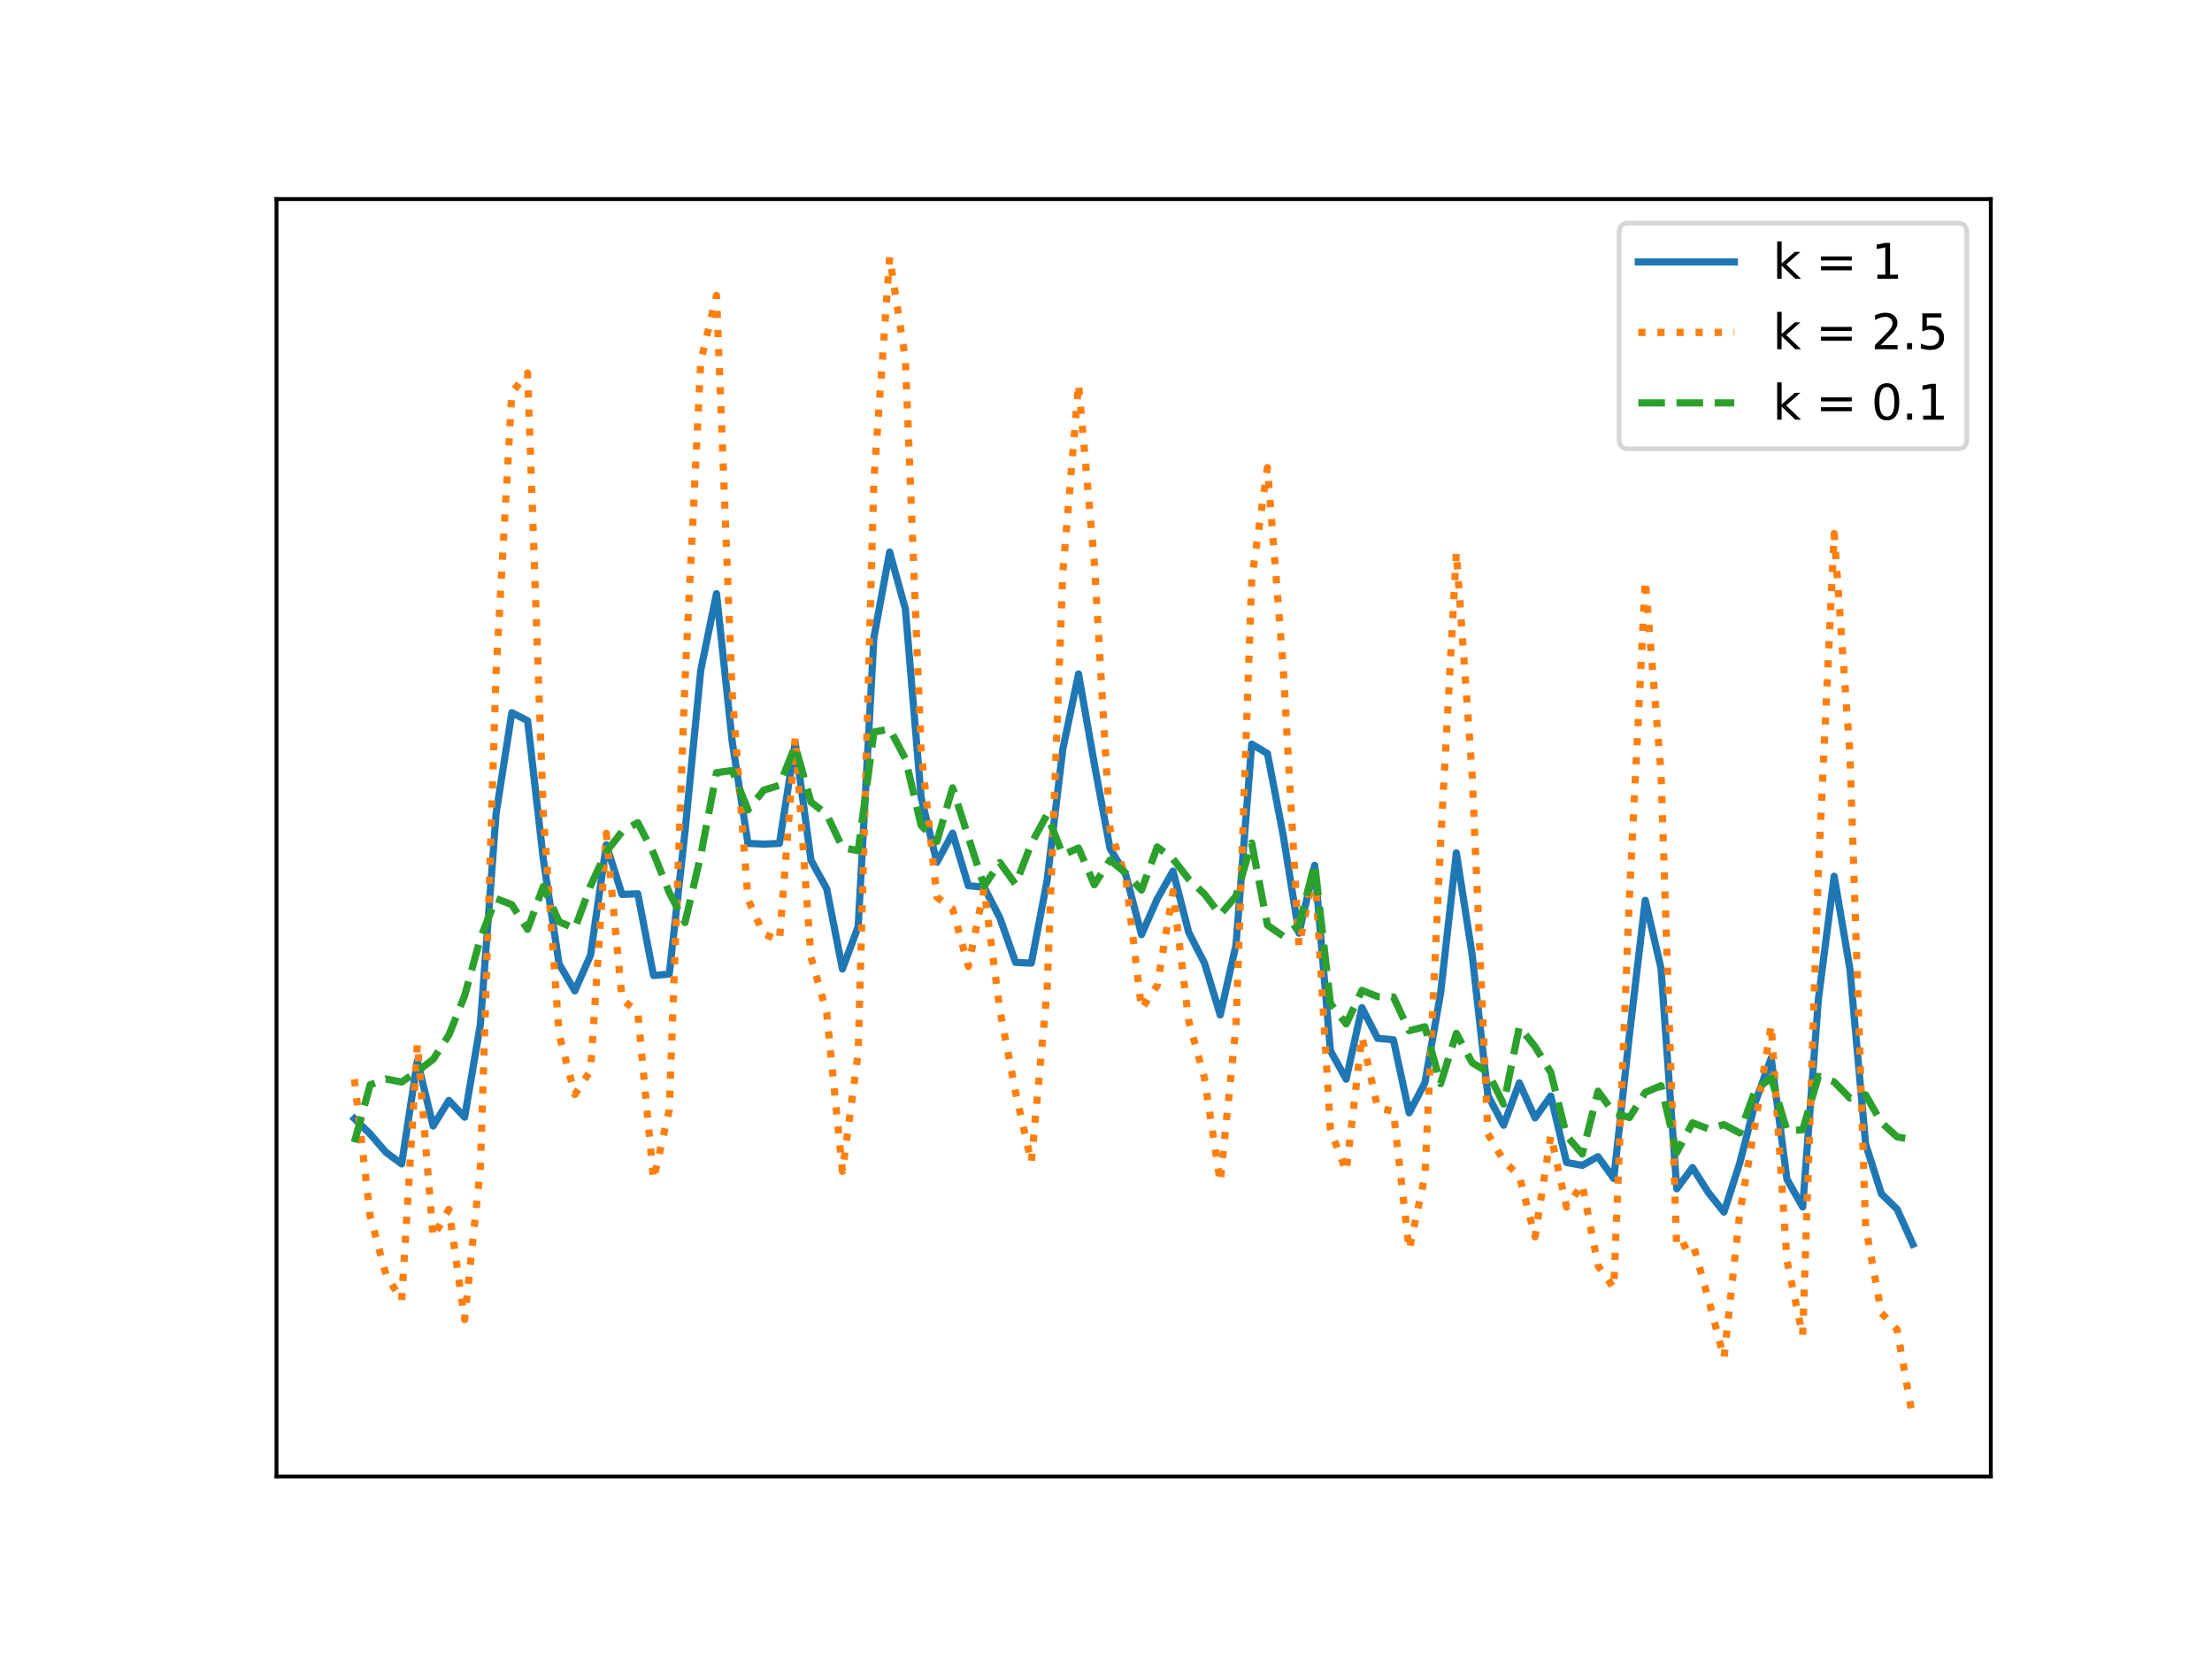 <?xml version="1.0" encoding="utf-8" standalone="no"?>
<!DOCTYPE svg PUBLIC "-//W3C//DTD SVG 1.1//EN"
  "http://www.w3.org/Graphics/SVG/1.1/DTD/svg11.dtd">
<svg xmlns:xlink="http://www.w3.org/1999/xlink" width="460.8pt" height="345.6pt" viewBox="0 0 460.8 345.6" xmlns="http://www.w3.org/2000/svg" version="1.1">
 <defs>
  <style type="text/css">*{stroke-linejoin: round; stroke-linecap: butt}</style>
 </defs>
 <g id="figure_1">
  <g id="patch_1">
   <path d="M 0 345.6 
L 460.8 345.6 
L 460.8 0 
L 0 0 
z
" style="fill: #ffffff"/>
  </g>
  <g id="axes_1">
   <g id="patch_2">
    <path d="M 57.6 307.584 
L 414.72 307.584 
L 414.72 41.472 
L 57.6 41.472 
z
" style="fill: #ffffff"/>
   </g>
   <g id="matplotlib.axis_1"/>
   <g id="matplotlib.axis_2"/>
   <g id="line2d_1">
    <path d="M 73.833 233.037 
L 77.112 236.231 
L 80.391 240.034 
L 83.671 242.468 
L 86.95 221.02 
L 90.229 234.558 
L 93.509 229.234 
L 96.788 232.733 
L 100.067 213.415 
L 103.347 169.454 
L 106.626 148.463 
L 109.905 150.136 
L 113.185 179.037 
L 116.464 200.789 
L 119.743 206.417 
L 123.023 198.964 
L 126.302 175.995 
L 129.581 186.339 
L 132.861 186.187 
L 136.14 203.223 
L 139.42 202.919 
L 142.699 173.257 
L 145.978 139.64 
L 149.258 123.669 
L 152.537 154.547 
L 155.816 175.691 
L 159.096 175.843 
L 162.375 175.691 
L 165.654 154.699 
L 168.934 179.189 
L 172.213 185.122 
L 175.492 201.854 
L 178.772 193.032 
L 182.051 132.795 
L 185.33 114.998 
L 188.61 126.863 
L 191.889 166.108 
L 195.168 179.646 
L 198.448 173.561 
L 201.727 184.513 
L 205.006 184.817 
L 208.286 191.206 
L 211.565 200.485 
L 214.844 200.637 
L 218.124 183.448 
L 221.403 156.068 
L 224.682 140.401 
L 227.962 159.111 
L 231.241 176.756 
L 234.52 182.232 
L 237.8 194.705 
L 241.079 187.251 
L 244.358 181.471 
L 247.638 194.248 
L 250.917 200.637 
L 254.196 211.437 
L 257.476 196.834 
L 260.755 155.004 
L 264.034 156.981 
L 267.314 174.018 
L 270.593 194.401 
L 273.872 180.254 
L 277.152 218.891 
L 280.431 224.823 
L 283.71 209.916 
L 286.99 216.305 
L 290.269 216.609 
L 293.548 231.82 
L 296.828 225.583 
L 300.107 206.874 
L 303.386 177.668 
L 306.666 198.812 
L 309.945 228.169 
L 313.224 234.406 
L 316.504 225.583 
L 319.783 232.885 
L 323.062 228.321 
L 326.342 242.164 
L 329.621 242.772 
L 332.9 240.947 
L 336.18 245.51 
L 339.459 215.392 
L 342.739 187.556 
L 346.018 201.702 
L 349.297 247.64 
L 352.577 243.228 
L 355.856 248.4 
L 359.135 252.507 
L 362.415 242.316 
L 365.694 229.538 
L 368.973 220.412 
L 372.253 245.662 
L 375.532 251.443 
L 378.811 208.091 
L 382.091 182.536 
L 385.37 201.854 
L 388.649 238.361 
L 391.929 248.704 
L 395.208 251.899 
L 398.487 259.2 
" clip-path="url(#p8c00c67fcb)" style="fill: none; stroke: #1f77b4; stroke-width: 1.5; stroke-linecap: square"/>
   </g>
   <g id="line2d_2">
    <path d="M 73.833 224.809 
L 77.112 253.323 
L 80.391 265.477 
L 83.671 270.899 
L 86.95 217.443 
L 90.229 257.682 
L 93.509 251.925 
L 96.788 274.889 
L 100.067 243.311 
L 103.347 139.908 
L 106.626 81.793 
L 109.905 77.703 
L 113.185 169.657 
L 116.464 215.442 
L 119.743 228.017 
L 123.023 223.023 
L 126.302 173.592 
L 129.581 208.147 
L 132.861 210.888 
L 136.14 245.703 
L 139.42 231.222 
L 142.699 141.703 
L 145.978 75.33 
L 149.258 61.521 
L 152.537 144.594 
L 155.816 187.328 
L 159.096 194.57 
L 162.375 195.871 
L 165.654 153.585 
L 168.934 199.365 
L 172.213 210.954 
L 175.492 244.021 
L 178.772 219.363 
L 182.051 99.958 
L 185.33 53.568 
L 188.61 74.883 
L 191.889 156.388 
L 195.168 186.888 
L 198.448 189.32 
L 201.727 201.347 
L 205.006 185.186 
L 208.286 210.418 
L 211.565 227.558 
L 214.844 242.156 
L 218.124 206.379 
L 221.403 119.358 
L 224.682 79.979 
L 227.962 117.111 
L 231.241 172.744 
L 234.52 182.818 
L 237.8 210.173 
L 241.079 205.285 
L 244.358 185.703 
L 247.638 212.739 
L 250.917 224.609 
L 254.196 246.264 
L 257.476 213.773 
L 260.755 120.664 
L 264.034 97.4 
L 267.314 139.035 
L 270.593 197.106 
L 273.872 180.783 
L 277.152 235.341 
L 280.431 244.015 
L 283.71 215.931 
L 286.99 230.787 
L 290.269 231.495 
L 293.548 260.321 
L 296.828 245.074 
L 300.107 175.431 
L 303.386 115.015 
L 306.666 161.219 
L 309.945 236.179 
L 313.224 241.758 
L 316.504 245.046 
L 319.783 257.654 
L 323.062 236.51 
L 326.342 251.447 
L 329.621 246.732 
L 332.9 263.662 
L 336.18 268.34 
L 339.459 186.376 
L 342.739 120.882 
L 346.018 160.919 
L 349.297 260.179 
L 352.577 258.786 
L 355.856 270.483 
L 359.135 282.887 
L 362.415 252.831 
L 365.694 233.733 
L 368.973 213.517 
L 372.253 262.581 
L 375.532 278.233 
L 378.811 181.214 
L 382.091 111.129 
L 385.37 157.017 
L 388.649 255.496 
L 391.929 273.476 
L 395.208 277.001 
L 398.487 295.488 
" clip-path="url(#p8c00c67fcb)" style="fill: none; stroke-dasharray: 1.5,2.475; stroke-dashoffset: 0; stroke: #ff7f0e; stroke-width: 1.5"/>
   </g>
   <g id="line2d_3">
    <path d="M 73.833 237.974 
L 77.112 225.976 
L 80.391 224.768 
L 83.671 225.409 
L 86.95 223.166 
L 90.229 220.684 
L 93.509 215.62 
L 96.788 207.439 
L 100.067 195.476 
L 103.347 187.182 
L 106.626 188.465 
L 109.905 193.596 
L 113.185 184.665 
L 116.464 191.997 
L 119.743 193.457 
L 123.023 184.529 
L 126.302 177.437 
L 129.581 173.254 
L 132.861 171.366 
L 136.14 177.735 
L 139.42 185.937 
L 142.699 192.189 
L 145.978 178.226 
L 149.258 160.957 
L 152.537 160.519 
L 155.816 168.709 
L 159.096 164.607 
L 162.375 163.583 
L 165.654 155.368 
L 168.934 167.084 
L 172.213 169.622 
L 175.492 176.554 
L 178.772 177.233 
L 182.051 152.497 
L 185.33 151.856 
L 188.61 158.051 
L 191.889 171.939 
L 195.168 175.3 
L 198.448 164.106 
L 201.727 174.413 
L 205.006 184.596 
L 208.286 179.679 
L 211.565 184.241 
L 214.844 175.726 
L 218.124 169.69 
L 221.403 178.095 
L 224.682 176.654 
L 227.962 184.31 
L 231.241 179.163 
L 234.52 181.88 
L 237.8 185.424 
L 241.079 176.431 
L 244.358 178.932 
L 247.638 183.154 
L 250.917 186.254 
L 254.196 190.541 
L 257.476 186.671 
L 260.755 175.607 
L 264.034 192.73 
L 267.314 195.007 
L 270.593 192.777 
L 273.872 179.937 
L 277.152 209.02 
L 280.431 213.308 
L 283.71 206.307 
L 286.99 207.615 
L 290.269 207.677 
L 293.548 214.72 
L 296.828 213.889 
L 300.107 225.74 
L 303.386 215.26 
L 306.666 221.368 
L 309.945 223.364 
L 313.224 229.995 
L 316.504 213.906 
L 319.783 218.023 
L 323.062 223.408 
L 326.342 236.593 
L 329.621 240.396 
L 332.9 227.318 
L 336.18 231.812 
L 339.459 232.802 
L 342.739 227.56 
L 346.018 226.172 
L 349.297 240.116 
L 352.577 233.894 
L 355.856 235.151 
L 359.135 234.279 
L 362.415 236.007 
L 365.694 227.022 
L 368.973 224.548 
L 372.253 235.511 
L 375.532 235.368 
L 378.811 224.216 
L 382.091 225.38 
L 385.37 228.756 
L 388.649 228.08 
L 391.929 233.842 
L 395.208 236.838 
L 398.487 237.428 
" clip-path="url(#p8c00c67fcb)" style="fill: none; stroke-dasharray: 5.55,2.4; stroke-dashoffset: 0; stroke: #2ca02c; stroke-width: 1.5"/>
   </g>
   <g id="patch_3">
    <path d="M 57.6 307.584 
L 57.6 41.472 
" style="fill: none; stroke: #000000; stroke-width: 0.8; stroke-linejoin: miter; stroke-linecap: square"/>
   </g>
   <g id="patch_4">
    <path d="M 414.72 307.584 
L 414.72 41.472 
" style="fill: none; stroke: #000000; stroke-width: 0.8; stroke-linejoin: miter; stroke-linecap: square"/>
   </g>
   <g id="patch_5">
    <path d="M 57.6 307.584 
L 414.72 307.584 
" style="fill: none; stroke: #000000; stroke-width: 0.8; stroke-linejoin: miter; stroke-linecap: square"/>
   </g>
   <g id="patch_6">
    <path d="M 57.6 41.472 
L 414.72 41.472 
" style="fill: none; stroke: #000000; stroke-width: 0.8; stroke-linejoin: miter; stroke-linecap: square"/>
   </g>
   <g id="legend_1">
    <g id="patch_7">
     <path d="M 339.29 93.506 
L 407.72 93.506 
Q 409.72 93.506 409.72 91.506 
L 409.72 48.472 
Q 409.72 46.472 407.72 46.472 
L 339.29 46.472 
Q 337.29 46.472 337.29 48.472 
L 337.29 91.506 
Q 337.29 93.506 339.29 93.506 
z
" style="fill: #ffffff; opacity: 0.8; stroke: #cccccc; stroke-linejoin: miter"/>
    </g>
    <g id="line2d_4">
     <path d="M 341.29 54.57 
L 351.29 54.57 
L 361.29 54.57 
" style="fill: none; stroke: #1f77b4; stroke-width: 1.5; stroke-linecap: square"/>
    </g>
    <g id="text_1">
     <!-- k = 1 -->
     <g transform="translate(369.29 58.07) scale(0.1 -0.1)">
      <defs>
       <path id="DejaVuSans-6b" d="M 581 4863 
L 1159 4863 
L 1159 1991 
L 2875 3500 
L 3609 3500 
L 1753 1863 
L 3688 0 
L 2938 0 
L 1159 1709 
L 1159 0 
L 581 0 
L 581 4863 
z
" transform="scale(0.016)"/>
       <path id="DejaVuSans-20" transform="scale(0.016)"/>
       <path id="DejaVuSans-3d" d="M 678 2906 
L 4684 2906 
L 4684 2381 
L 678 2381 
L 678 2906 
z
M 678 1631 
L 4684 1631 
L 4684 1100 
L 678 1100 
L 678 1631 
z
" transform="scale(0.016)"/>
       <path id="DejaVuSans-31" d="M 794 531 
L 1825 531 
L 1825 4091 
L 703 3866 
L 703 4441 
L 1819 4666 
L 2450 4666 
L 2450 531 
L 3481 531 
L 3481 0 
L 794 0 
L 794 531 
z
" transform="scale(0.016)"/>
      </defs>
      <use xlink:href="#DejaVuSans-6b"/>
      <use xlink:href="#DejaVuSans-20" x="57.91"/>
      <use xlink:href="#DejaVuSans-3d" x="89.697"/>
      <use xlink:href="#DejaVuSans-20" x="173.486"/>
      <use xlink:href="#DejaVuSans-31" x="205.273"/>
     </g>
    </g>
    <g id="line2d_5">
     <path d="M 341.29 69.249 
L 351.29 69.249 
L 361.29 69.249 
" style="fill: none; stroke-dasharray: 1.5,2.475; stroke-dashoffset: 0; stroke: #ff7f0e; stroke-width: 1.5"/>
    </g>
    <g id="text_2">
     <!-- k = 2.5 -->
     <g transform="translate(369.29 72.749) scale(0.1 -0.1)">
      <defs>
       <path id="DejaVuSans-32" d="M 1228 531 
L 3431 531 
L 3431 0 
L 469 0 
L 469 531 
Q 828 903 1448 1529 
Q 2069 2156 2228 2338 
Q 2531 2678 2651 2914 
Q 2772 3150 2772 3378 
Q 2772 3750 2511 3984 
Q 2250 4219 1831 4219 
Q 1534 4219 1204 4116 
Q 875 4013 500 3803 
L 500 4441 
Q 881 4594 1212 4672 
Q 1544 4750 1819 4750 
Q 2544 4750 2975 4387 
Q 3406 4025 3406 3419 
Q 3406 3131 3298 2873 
Q 3191 2616 2906 2266 
Q 2828 2175 2409 1742 
Q 1991 1309 1228 531 
z
" transform="scale(0.016)"/>
       <path id="DejaVuSans-2e" d="M 684 794 
L 1344 794 
L 1344 0 
L 684 0 
L 684 794 
z
" transform="scale(0.016)"/>
       <path id="DejaVuSans-35" d="M 691 4666 
L 3169 4666 
L 3169 4134 
L 1269 4134 
L 1269 2991 
Q 1406 3038 1543 3061 
Q 1681 3084 1819 3084 
Q 2600 3084 3056 2656 
Q 3513 2228 3513 1497 
Q 3513 744 3044 326 
Q 2575 -91 1722 -91 
Q 1428 -91 1123 -41 
Q 819 9 494 109 
L 494 744 
Q 775 591 1075 516 
Q 1375 441 1709 441 
Q 2250 441 2565 725 
Q 2881 1009 2881 1497 
Q 2881 1984 2565 2268 
Q 2250 2553 1709 2553 
Q 1456 2553 1204 2497 
Q 953 2441 691 2322 
L 691 4666 
z
" transform="scale(0.016)"/>
      </defs>
      <use xlink:href="#DejaVuSans-6b"/>
      <use xlink:href="#DejaVuSans-20" x="57.91"/>
      <use xlink:href="#DejaVuSans-3d" x="89.697"/>
      <use xlink:href="#DejaVuSans-20" x="173.486"/>
      <use xlink:href="#DejaVuSans-32" x="205.273"/>
      <use xlink:href="#DejaVuSans-2e" x="268.896"/>
      <use xlink:href="#DejaVuSans-35" x="300.684"/>
     </g>
    </g>
    <g id="line2d_6">
     <path d="M 341.29 83.927 
L 351.29 83.927 
L 361.29 83.927 
" style="fill: none; stroke-dasharray: 5.55,2.4; stroke-dashoffset: 0; stroke: #2ca02c; stroke-width: 1.5"/>
    </g>
    <g id="text_3">
     <!-- k = 0.1 -->
     <g transform="translate(369.29 87.427) scale(0.1 -0.1)">
      <defs>
       <path id="DejaVuSans-30" d="M 2034 4250 
Q 1547 4250 1301 3770 
Q 1056 3291 1056 2328 
Q 1056 1369 1301 889 
Q 1547 409 2034 409 
Q 2525 409 2770 889 
Q 3016 1369 3016 2328 
Q 3016 3291 2770 3770 
Q 2525 4250 2034 4250 
z
M 2034 4750 
Q 2819 4750 3233 4129 
Q 3647 3509 3647 2328 
Q 3647 1150 3233 529 
Q 2819 -91 2034 -91 
Q 1250 -91 836 529 
Q 422 1150 422 2328 
Q 422 3509 836 4129 
Q 1250 4750 2034 4750 
z
" transform="scale(0.016)"/>
      </defs>
      <use xlink:href="#DejaVuSans-6b"/>
      <use xlink:href="#DejaVuSans-20" x="57.91"/>
      <use xlink:href="#DejaVuSans-3d" x="89.697"/>
      <use xlink:href="#DejaVuSans-20" x="173.486"/>
      <use xlink:href="#DejaVuSans-30" x="205.273"/>
      <use xlink:href="#DejaVuSans-2e" x="268.896"/>
      <use xlink:href="#DejaVuSans-31" x="300.684"/>
     </g>
    </g>
   </g>
  </g>
 </g>
 <defs>
  <clipPath id="p8c00c67fcb">
   <rect x="57.6" y="41.472" width="357.12" height="266.112"/>
  </clipPath>
 </defs>
</svg>
